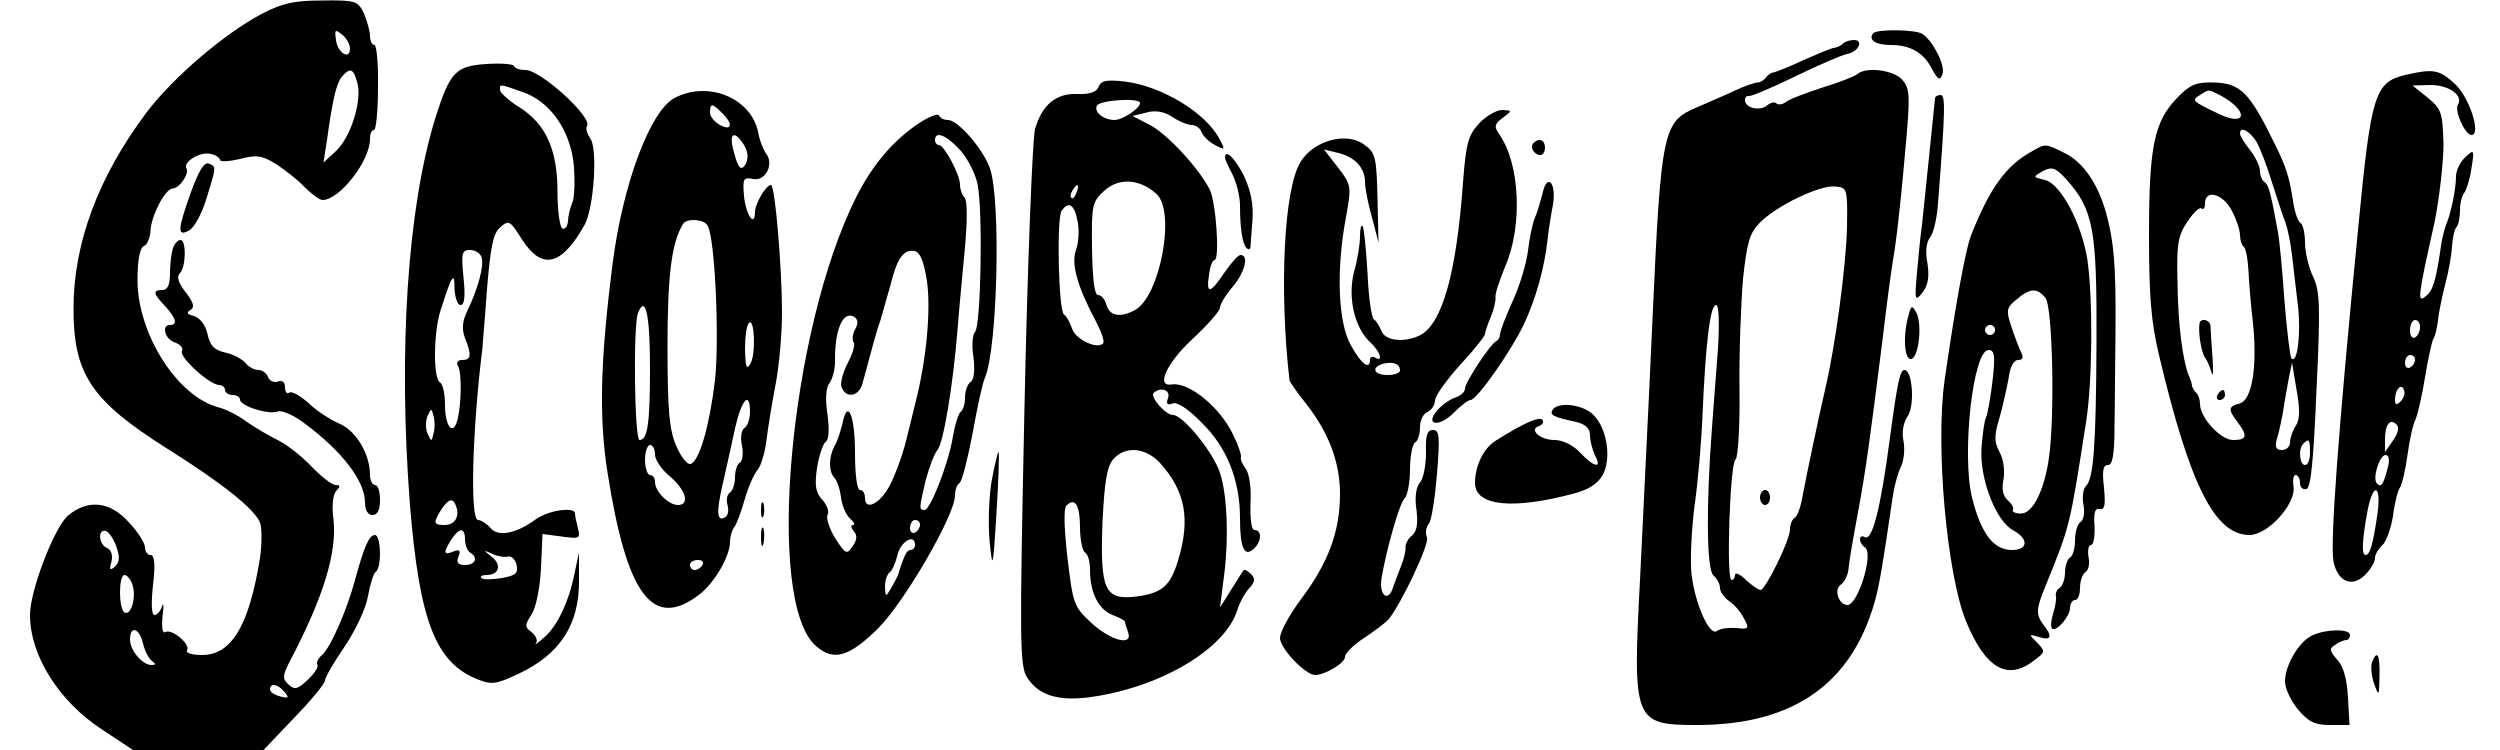<?xml version="1.0" standalone="no"?>
<!DOCTYPE svg PUBLIC "-//W3C//DTD SVG 20010904//EN"
 "http://www.w3.org/TR/2001/REC-SVG-20010904/DTD/svg10.dtd">
<svg version="1.0" xmlns="http://www.w3.org/2000/svg"
 width="500pt" height="150pt" viewBox="0 0 500 150"
 preserveAspectRatio="xMidYMid meet">

<g transform="translate(0,150) scale(0.1,-0.1)"
fill="#000000" stroke="none">
<path d="M523 1472 c-74 -39 -177 -127 -230 -197 -96 -128 -146 -261 -146
-392 0 -131 35 -184 187 -280 110 -69 175 -121 186 -148 4 -11 4 -43 0 -71
-22 -136 -57 -194 -116 -194 -20 0 -33 4 -30 9 8 12 -30 44 -43 37 -6 -4 -8 8
-6 31 3 21 2 30 -1 20 -3 -9 -10 -17 -15 -17 -6 0 -7 23 -3 60 5 42 3 60 -5
60 -6 0 -11 7 -11 15 0 9 -14 31 -32 50 -38 43 -83 47 -123 13 -27 -25 -75
-149 -75 -198 0 -81 58 -173 144 -229 l62 -41 131 0 130 0 61 64 c34 35 62 69
62 75 0 6 18 37 40 69 22 33 42 76 46 100 4 23 11 45 15 48 13 7 11 74 -1 74
-12 0 -22 -24 -40 -90 -16 -60 -50 -138 -67 -151 -7 -6 -11 -15 -8 -19 2 -4
-6 -17 -20 -30 -20 -19 -26 -20 -38 -9 -13 12 -12 18 4 49 67 128 93 216 86
281 -4 28 -1 51 6 58 8 8 8 11 -2 11 -7 0 -29 17 -49 38 -20 21 -50 44 -67 52
-16 8 -44 24 -61 36 -17 13 -43 26 -56 29 -83 21 -163 147 -163 255 0 41 5 65
13 68 6 2 12 16 13 30 1 30 29 84 44 85 14 0 34 30 28 40 -8 13 28 35 49 29
10 -2 18 -8 18 -12 0 -4 18 -3 40 2 33 9 44 7 72 -10 18 -12 44 -32 57 -46 14
-14 30 -26 36 -26 34 0 95 78 95 122 0 10 3 18 8 18 4 0 8 38 8 85 1 47 -3 85
-7 85 -5 0 -9 8 -9 18 0 10 -6 30 -12 45 -12 25 -17 27 -83 26 -56 0 -80 -5
-122 -27z m177 -69 c0 -24 -25 -9 -28 17 -3 21 -2 22 12 11 9 -7 16 -20 16
-28z m15 -70 c9 -36 -14 -109 -44 -136 l-24 -22 7 45 c11 81 19 114 30 127 17
19 23 16 31 -14z m-482 -927 c7 -20 6 -31 -3 -39 -10 -9 -12 -7 -7 10 3 13 -1
24 -9 27 -17 7 -19 39 -2 34 6 -2 16 -17 21 -32z m32 -76 c8 -25 -3 -62 -16
-55 -12 8 -12 75 0 75 5 0 13 -9 16 -20z m21 -117 c4 -16 12 -31 18 -35 8 -6
8 -8 -1 -8 -18 0 -43 29 -43 51 0 29 19 23 26 -8z m283 -97 c10 -12 8 -13 -8
-9 -12 3 -21 9 -21 14 0 14 16 11 29 -5z"/>
<path d="M3747 1434 c-12 -13 4 -24 34 -24 40 0 66 -15 83 -48 12 -22 16 -24
21 -10 6 16 -18 65 -40 80 -12 9 -89 10 -98 2z"/>
<path d="M3686 1413 c-3 -4 -12 -8 -19 -9 -7 -1 -34 -13 -62 -25 -27 -13 -54
-23 -58 -24 -4 0 -11 -4 -15 -10 -4 -5 -11 -10 -17 -10 -5 0 -26 -7 -45 -16
-19 -9 -54 -24 -77 -34 -67 -28 -71 -46 -88 -423 -8 -180 -20 -415 -25 -522
-15 -283 -12 -290 114 -290 191 0 308 81 355 245 10 35 16 73 37 215 3 19 10
45 16 57 6 12 8 35 5 51 -4 18 0 37 8 49 15 21 10 93 -6 93 -9 0 -14 -23 -29
-135 -19 -145 -36 -209 -51 -199 -5 3 -9 1 -9 -5 0 -5 5 -13 10 -16 18 -11
-14 -115 -35 -115 -18 0 -28 32 -13 41 7 5 14 19 15 31 1 13 9 61 18 108 17
91 25 152 50 350 8 69 19 152 25 185 5 33 14 118 20 188 11 118 10 130 -6 148
-17 19 -72 26 -89 11 -6 -5 -37 -17 -70 -27 -33 -11 -66 -23 -73 -29 -7 -5
-15 -6 -19 -3 -3 4 -12 2 -19 -4 -15 -12 -44 -5 -44 11 0 5 3 9 8 8 4 -1 45
16 92 39 47 23 94 43 104 45 23 4 34 28 14 28 -8 0 -18 -3 -22 -7z m8 -368
c-2 -78 -23 -236 -44 -325 -10 -43 -36 -164 -47 -223 -3 -15 -9 -30 -14 -33
-5 -3 -9 -13 -9 -23 0 -21 -49 -121 -59 -121 -4 0 -17 9 -29 20 -12 12 -22 16
-22 10 0 -5 -3 -10 -7 -10 -11 0 -3 234 8 241 5 3 9 66 8 140 -1 74 3 173 7
221 8 73 13 92 34 113 34 34 119 75 150 72 25 -2 25 -4 24 -82z m-258 -242
c-4 -49 -9 -119 -12 -158 -12 -157 -11 -285 3 -296 7 -6 13 -17 13 -25 0 -7 8
-19 18 -26 11 -7 24 -23 30 -35 11 -20 10 -22 -15 -19 -16 1 -33 -1 -39 -6
-15 -11 -44 54 -51 114 -3 27 0 88 6 136 7 48 14 130 16 182 6 139 15 220 27
220 6 0 7 -33 4 -87z"/>
<path d="M3520 505 c0 -8 5 -15 10 -15 6 0 10 7 10 15 0 8 -4 15 -10 15 -5 0
-10 -7 -10 -15z"/>
<path d="M973 1372 c-62 -4 -73 -16 -102 -107 -56 -180 -75 -467 -51 -776 19
-231 51 -315 136 -348 27 -11 38 -9 80 11 84 39 123 99 122 188 l0 55 -9 -42
c-11 -56 -35 -107 -62 -129 -12 -11 -19 -15 -15 -10 4 5 0 14 -8 21 -15 11
-15 14 -1 36 9 14 17 52 19 93 l3 68 38 -5 c36 -5 38 -4 33 16 -3 12 -6 25 -6
30 0 14 -53 7 -79 -12 -40 -29 -75 -35 -90 -17 -8 9 -19 16 -25 16 -16 0 -12
176 9 345 0 6 5 58 9 117 7 83 12 111 26 123 18 16 20 14 44 -24 40 -62 79
-53 125 29 19 34 27 155 11 174 -6 9 -9 19 -6 24 11 18 -93 112 -123 112 -11
0 -21 3 -23 8 -1 4 -27 6 -55 4z m72 -56 c56 -19 97 -78 103 -150 2 -31 1 -63
-4 -73 -4 -10 -8 -26 -8 -35 -1 -10 -5 -17 -11 -15 -5 1 -10 34 -10 72 0 86
-23 137 -77 171 -21 13 -38 29 -38 34 0 12 -3 13 45 -4z m-82 -330 c6 -16 -7
-64 -29 -109 -9 -19 -11 -35 -4 -53 14 -35 12 -44 -6 -44 -9 0 -12 -5 -8 -12
8 -13 7 -80 -2 -111 -9 -29 -24 -8 -24 33 0 21 -4 42 -10 45 -14 8 -13 100 1
144 23 72 28 79 28 44 1 -18 6 -33 12 -33 8 0 10 17 6 55 -5 49 -3 55 13 55
10 0 20 -6 23 -14z m-96 -353 c-4 -17 -4 -17 -12 0 -4 9 -4 25 0 35 8 16 8 16
12 0 3 -10 3 -26 0 -35z m45 -145 c8 -21 -2 -38 -23 -38 -22 0 -23 4 -7 30 15
23 24 25 30 8z m18 -67 c0 -11 5 -23 10 -26 17 -10 11 -25 -10 -25 -14 0 -18
5 -13 17 5 12 2 15 -10 10 -20 -8 -21 -3 -5 23 16 25 28 26 28 1z m86 -34 c6
2 14 -5 17 -16 4 -17 -1 -22 -29 -27 -19 -3 -38 -4 -41 0 -4 3 1 6 10 6 25 0
31 20 11 36 -18 14 -18 15 1 6 11 -5 25 -7 31 -5z"/>
<path d="M4810 1350 c-61 -15 -68 -39 -94 -310 -40 -407 -56 -627 -49 -663 8
-40 37 -53 63 -27 11 11 20 26 20 34 0 7 7 19 15 26 7 6 17 33 21 58 3 26 10
52 14 57 4 6 11 35 15 65 4 30 11 62 16 71 4 9 13 47 19 84 6 38 14 73 17 78
4 6 7 22 9 36 1 14 8 46 14 71 7 25 13 59 14 77 1 17 5 35 9 39 4 4 7 19 7 34
0 14 4 30 9 35 4 6 11 27 14 49 6 37 5 38 -12 22 -11 -10 -19 -27 -19 -39 0
-24 -10 -74 -20 -97 -3 -8 -7 -24 -9 -35 -11 -77 -17 -96 -31 -107 -18 -15
-17 -5 17 147 10 50 18 121 18 158 -2 62 -4 69 -32 92 l-30 24 36 1 c37 0 66
-21 55 -39 -8 -12 14 -61 27 -61 20 0 -4 76 -34 103 -31 28 -42 30 -99 17z
m30 -504 c0 -8 -4 -18 -10 -21 -5 -3 -10 3 -10 14 0 12 5 21 10 21 6 0 10 -6
10 -14z m-10 -65 c0 -6 -4 -13 -10 -16 -5 -3 -10 1 -10 9 0 9 5 16 10 16 6 0
10 -4 10 -9z m-29 -84 c-8 -8 -11 -7 -11 4 0 20 13 34 18 19 3 -7 -1 -17 -7
-23z m-15 -78 l-16 -23 0 25 c0 30 10 43 23 30 6 -6 3 -18 -7 -32z m-11 -56
c-8 -32 -13 -39 -21 -30 -10 9 5 57 17 57 7 0 9 -10 4 -27z m-20 -90 c-9 -62
-15 -83 -24 -83 -8 0 -7 29 4 88 11 58 28 54 20 -5z"/>
<path d="M2197 1326 c-4 -10 -18 -15 -42 -14 -43 2 -71 -22 -85 -70 -5 -20
-15 -269 -21 -554 -10 -477 -10 -521 6 -544 22 -34 60 -46 120 -39 142 18 276
96 300 176 4 13 14 32 23 42 12 13 13 20 4 29 -6 6 -13 10 -15 7 -2 -2 -13
-20 -25 -39 l-22 -35 7 55 c11 78 8 169 -7 214 -13 41 -74 116 -94 116 -15 0
-46 36 -39 44 14 13 35 6 29 -10 -4 -12 -2 -15 9 -11 9 4 32 -11 59 -39 50
-49 76 -115 76 -190 0 -58 8 -78 26 -63 17 14 19 39 3 39 -6 0 -9 21 -8 54 2
32 -3 61 -10 69 -6 8 -11 19 -9 23 1 5 -6 25 -16 45 -26 55 -89 106 -123 100
-32 -5 -9 44 42 91 30 28 55 56 55 63 0 6 11 25 25 41 24 28 34 64 16 64 -5 0
-19 -16 -32 -35 -29 -43 -37 -44 -31 -5 2 17 7 30 11 30 11 0 3 118 -10 142
-24 45 -85 110 -119 128 l-35 18 28 7 c18 5 35 2 52 -9 13 -9 31 -16 39 -16 7
0 16 -6 19 -14 3 -8 15 -20 27 -26 20 -11 21 -10 9 12 -27 52 -115 106 -190
115 -36 4 -47 2 -52 -11z m83 -32 c0 -11 -34 -33 -50 -34 -23 0 -43 16 -36 29
7 11 86 16 86 5z m33 -182 c39 -35 7 -205 -43 -232 -29 -16 -51 -12 -57 10 -3
11 -10 20 -17 20 -7 0 -11 31 -12 93 -1 86 0 93 24 115 29 27 71 25 105 -6z
m-160 3 c-3 -9 -8 -14 -10 -11 -3 3 -2 9 2 15 9 16 15 13 8 -4z m2 -57 c4 -18
2 -44 -3 -58 -10 -27 2 -72 40 -143 11 -21 18 -41 14 -44 -12 -12 -55 8 -62
30 -4 12 -11 25 -16 28 -11 7 -15 190 -5 207 14 21 26 13 32 -20z m166 -485
c49 -55 60 -110 36 -191 -16 -54 -32 -68 -84 -75 -64 -8 -73 13 -68 149 4 81
9 112 22 126 24 27 65 23 94 -9z m-161 -128 c0 -24 5 -47 10 -50 6 -3 10 -19
10 -35 0 -45 17 -79 45 -90 14 -5 25 -11 25 -14 0 -2 3 -11 6 -20 11 -29 -34
-18 -73 18 -35 32 -37 37 -48 130 -7 62 -8 99 -2 105 17 17 27 1 27 -44z"/>
<path d="M4355 1305 c-47 -48 -57 -99 -57 -275 0 -122 4 -173 20 -240 62 -262
112 -360 181 -360 37 0 94 63 88 98 -2 12 0 22 4 22 5 0 9 -7 9 -16 0 -9 6
-14 13 -12 9 3 14 58 20 198 8 168 7 198 -7 227 -9 19 -16 49 -16 68 0 18 -4
36 -9 39 -5 3 -11 20 -14 38 -8 53 -14 73 -37 119 -51 105 -69 123 -124 124
-34 1 -47 -5 -71 -30z m88 3 c55 -31 50 -62 -5 -36 -54 26 -56 27 -38 38 19
12 16 12 43 -2z m69 -90 c8 -13 22 -50 32 -83 11 -33 22 -69 27 -80 4 -11 10
-40 13 -65 3 -25 8 -71 12 -102 6 -55 -1 -116 -13 -105 -3 3 -9 55 -14 114 -4
59 -10 122 -13 138 -14 78 -19 96 -27 101 -5 3 -9 13 -9 22 0 9 -9 28 -20 42
-11 14 -20 28 -20 33 0 15 18 6 32 -15z m-48 -140 c9 -17 16 -39 16 -48 0 -9
3 -20 8 -24 4 -4 8 -27 9 -49 1 -23 5 -70 9 -104 9 -86 -2 -154 -27 -160 -23
-6 -23 -12 -4 -37 21 -28 19 -36 -9 -36 -25 0 -66 45 -66 72 0 8 -3 18 -7 22
-5 4 -8 11 -9 14 0 4 -3 14 -7 22 -12 33 -21 100 -22 185 -2 78 1 94 20 122
12 18 25 30 28 26 4 -3 7 1 7 10 0 30 37 19 54 -15z m128 -429 c-7 -10 -12
-26 -12 -34 0 -8 -7 -15 -16 -15 -12 0 -15 6 -10 23 4 12 8 33 11 47 2 14 7
43 11 65 l8 40 9 -54 c7 -39 7 -59 -1 -72z m28 -54 c0 -14 -4 -25 -10 -25 -11
0 -14 33 -3 43 11 11 13 8 13 -18z"/>
<path d="M4399 853 c-3 -19 4 -59 11 -68 4 -5 10 -19 13 -30 3 -11 4 3 2 30
-2 28 -4 56 -4 63 -1 13 -20 17 -22 5z"/>
<path d="M4435 710 c-3 -5 -1 -10 4 -10 6 0 11 5 11 10 0 6 -2 10 -4 10 -3 0
-8 -4 -11 -10z"/>
<path d="M1349 1304 c-49 -26 -104 -174 -124 -333 -25 -196 -27 -308 -10 -416
39 -248 91 -316 185 -243 29 23 59 74 60 103 0 12 4 25 8 30 5 6 14 30 21 55
7 25 19 52 26 60 7 8 15 35 18 60 3 25 11 74 18 110 7 36 13 101 13 145 0 90
-14 255 -22 255 -10 0 -31 -36 -32 -53 0 -33 -18 -8 -22 31 -3 35 -1 38 18 34
25 -5 43 30 26 51 -5 7 -13 26 -16 44 -15 68 -101 102 -167 67z m95 -30 c23
-22 20 -37 -4 -24 -11 6 -20 17 -20 25 0 19 5 19 24 -1z m44 -64 c8 -13 9 -26
4 -37 -10 -17 -16 -11 -26 30 -8 32 4 36 22 7z m-73 -161 c15 -23 24 -226 15
-309 -11 -92 -31 -162 -49 -168 -6 -2 -19 14 -28 35 -14 31 -18 69 -18 198 0
145 8 209 31 247 7 12 42 10 49 -3z m-115 -284 c0 -114 -5 -145 -21 -145 -10
0 -13 229 -3 254 15 38 24 -4 24 -109z m201 8 c-8 -14 -10 -8 -11 28 0 25 3
49 8 53 11 12 14 -62 3 -81z m-1 -97 c0 -14 -5 -28 -11 -32 -6 -3 -9 -19 -5
-35 3 -15 1 -31 -4 -34 -6 -3 -10 -17 -10 -30 0 -13 -5 -27 -10 -30 -6 -4 -8
-15 -5 -25 3 -10 1 -21 -4 -24 -17 -11 -19 8 -6 64 7 30 18 81 25 113 13 58
30 77 30 33z m-190 -85 c0 -11 14 -31 30 -44 32 -27 40 -57 16 -57 -19 0 -46
27 -46 46 0 8 -4 14 -10 14 -5 0 -10 14 -10 30 0 17 5 30 10 30 6 0 10 -9 10
-19z m95 -221 c-3 -5 -10 -10 -16 -10 -5 0 -9 5 -9 10 0 6 7 10 16 10 8 0 12
-4 9 -10z"/>
<path d="M3870 1303 c-1 -9 -20 -197 -26 -253 -3 -19 -7 -62 -10 -95 -5 -56
-4 -59 11 -40 11 14 14 31 10 58 -5 24 -2 43 5 52 7 8 14 39 16 68 15 192 15
217 5 217 -6 0 -11 -3 -11 -7z"/>
<path d="M1840 1255 c-53 -35 -95 -84 -128 -150 -133 -266 -182 -809 -80 -897
35 -31 66 -22 124 35 53 53 154 227 154 266 0 11 4 22 9 25 5 3 16 47 26 98 9
51 20 102 25 113 25 58 32 354 10 418 -13 38 -64 97 -84 97 -8 0 -16 4 -18 9
-1 5 -19 -2 -38 -14z m81 -56 c15 -17 30 -47 34 -67 11 -52 7 -284 -5 -296 -5
-5 -7 -28 -3 -51 3 -26 1 -45 -6 -49 -6 -4 -11 -18 -11 -31 0 -13 -4 -26 -9
-29 -4 -3 -11 -25 -15 -48 -8 -52 -45 -148 -57 -148 -11 0 -11 2 2 58 7 26 17
54 24 62 12 15 31 129 40 240 2 30 9 100 14 155 6 63 6 104 0 110 -5 5 -9 17
-9 26 0 20 -32 79 -42 79 -5 0 -8 5 -8 10 0 19 23 10 51 -21z m-67 -262 c8
-57 -1 -156 -23 -242 -5 -22 -15 -60 -21 -85 -7 -25 -20 -61 -30 -80 -19 -37
-50 -53 -50 -26 0 9 -4 16 -10 16 -6 0 -10 31 -10 74 0 76 -15 110 -25 59 -4
-15 -10 -36 -16 -45 -12 -23 -12 -51 0 -64 5 -5 11 -22 13 -39 2 -16 10 -35
18 -42 8 -7 11 -13 6 -13 -5 0 -4 -6 2 -13 7 -8 6 -17 -3 -30 -12 -17 -14 -15
-35 17 -12 20 -18 41 -15 46 4 6 -1 20 -10 30 -14 15 -16 29 -11 64 4 25 12
48 17 52 7 4 8 25 4 55 -5 32 -3 54 4 63 6 8 11 27 11 42 -1 65 16 104 39 90
7 -5 8 -13 1 -25 -5 -10 -6 -21 -3 -25 4 -4 -1 -22 -11 -41 -10 -19 -16 -41
-13 -49 9 -24 35 -19 42 7 21 78 28 105 36 127 4 14 13 45 20 70 13 53 26 72
48 68 11 -2 19 -21 25 -61z m-14 -486 c0 -6 -4 -13 -10 -16 -5 -3 -10 1 -10 9
0 9 5 16 10 16 6 0 10 -4 10 -9z m-10 -41 c0 -5 -4 -10 -9 -10 -7 0 -12 -8
-25 -50 -1 -3 -7 -14 -13 -25 -12 -20 -12 -20 -13 2 0 12 4 24 9 28 5 3 12 19
16 35 6 27 35 44 35 20z"/>
<path d="M2958 1253 c-22 -24 -26 -40 -32 -118 -13 -180 -41 -281 -85 -305
-31 -16 -71 -12 -78 8 -4 9 -10 20 -15 23 -5 3 -11 45 -13 94 -3 48 -7 90 -10
93 -3 3 -5 -7 -5 -21 0 -15 -5 -47 -12 -71 -13 -51 1 -113 34 -142 19 -18 25
-40 8 -29 -5 3 -10 1 -10 -4 0 -22 -17 -10 -38 28 -26 45 -30 151 -10 257 11
61 11 64 -16 99 l-28 36 29 -7 c33 -8 53 -30 53 -58 0 -12 6 -43 14 -71 l13
-50 -2 89 c-2 82 -4 91 -27 107 -35 26 -101 8 -127 -35 -33 -53 -43 -253 -22
-437 1 -3 15 -24 32 -45 46 -58 69 -118 69 -182 0 -74 -23 -137 -77 -209 -24
-32 -43 -67 -43 -79 0 -21 51 -74 70 -74 20 0 60 24 60 36 0 8 17 24 38 38 20
13 42 30 49 37 27 34 82 151 77 164 -4 9 -2 21 4 28 5 6 12 51 16 99 6 75 5
88 -8 88 -12 0 -15 -11 -14 -45 0 -25 -5 -52 -12 -60 -8 -9 -11 -30 -7 -55 3
-27 1 -43 -9 -51 -8 -6 -13 -17 -13 -23 1 -6 -3 -24 -10 -41 -6 -16 -14 -36
-16 -43 -10 -27 -27 -11 -22 21 10 60 36 150 46 160 6 6 11 32 11 58 0 26 5
51 10 54 6 3 10 17 10 31 0 14 7 27 15 30 8 4 15 14 15 23 0 9 23 41 50 71 28
30 50 58 50 62 0 4 5 19 12 35 6 15 10 33 9 39 -1 7 8 33 19 60 36 82 30 208
-12 266 -10 15 -9 20 7 32 20 15 20 15 -1 16 -11 0 -32 -12 -46 -27z m-158
-494 c0 -5 -11 -9 -25 -9 -28 0 -34 16 -7 23 20 4 32 -1 32 -14z"/>
<path d="M3067 1214 c-8 -8 1 -24 14 -24 5 0 9 7 9 15 0 15 -12 20 -23 9z"/>
<path d="M4065 1198 c-53 -29 -85 -73 -123 -169 -11 -28 -32 -144 -53 -291
-18 -130 4 -380 42 -478 39 -96 83 -123 137 -81 23 17 23 18 6 36 -17 17 -17
17 4 11 25 -8 28 1 7 27 -13 19 -13 29 6 75 50 123 48 117 81 327 13 81 14
246 3 324 -11 73 -53 153 -85 161 -25 6 -25 6 -4 18 18 9 25 7 46 -16 55 -61
62 -100 61 -327 -1 -209 -6 -272 -21 -287 -6 -6 -8 -23 -5 -38 3 -15 0 -31 -6
-34 -6 -4 -11 -20 -11 -36 0 -16 -4 -32 -10 -35 -5 -3 -10 -17 -10 -30 0 -13
-5 -27 -10 -30 -6 -4 -10 -12 -8 -18 1 -7 -2 -22 -6 -35 -4 -13 -5 -26 -2 -29
8 -8 36 24 36 41 0 9 5 16 10 16 6 0 10 11 10 24 0 14 5 28 11 32 6 3 9 17 6
30 -2 13 0 24 5 24 5 0 8 17 7 38 -2 27 1 36 10 34 11 -2 12 8 9 43 -4 33 -2
45 8 45 9 0 13 20 13 78 1 42 1 129 2 192 1 129 -3 177 -19 235 -17 59 -46
101 -83 119 -38 19 -38 19 -64 4z m26 -294 c14 -17 19 -234 7 -319 -9 -65 -33
-114 -57 -112 -11 0 -18 4 -15 8 2 4 -3 12 -11 19 -9 8 -12 22 -8 41 3 18 0
41 -8 55 -11 21 -11 33 1 72 7 26 15 62 18 80 2 18 10 32 18 32 10 0 12 5 5
18 -4 9 -13 32 -19 51 -10 30 -9 36 11 52 27 23 41 24 58 3z m-101 -64 c0 -5
-4 -10 -10 -10 -5 0 -10 5 -10 10 0 6 5 10 10 10 6 0 10 -4 10 -10z m-5 -102
c-4 -35 -10 -67 -13 -73 -3 -5 -7 -33 -9 -61 -4 -62 29 -147 64 -165 31 -17
29 -39 -3 -39 -37 0 -62 33 -80 105 -21 87 2 295 33 295 12 0 14 -11 8 -62z"/>
<path d="M2450 1185 c0 -4 7 -19 15 -34 8 -16 15 -44 15 -62 0 -46 5 -77 13
-85 4 -4 7 -3 8 2 0 5 2 29 4 54 2 31 -3 58 -17 88 -18 36 -38 55 -38 37z"/>
<path d="M382 1116 c-27 -76 -28 -90 -4 -77 10 5 26 34 35 64 20 65 20 64 4
70 -9 3 -20 -16 -35 -57z"/>
<path d="M3085 1113 c-4 -15 -10 -37 -15 -48 -5 -11 -11 -41 -14 -66 -3 -26
-17 -72 -31 -102 -14 -31 -25 -60 -25 -66 0 -5 -3 -11 -7 -13 -12 -5 -63 -83
-63 -95 0 -7 -8 -14 -19 -18 -10 -3 -26 -14 -35 -24 -28 -31 1 -37 31 -7 14
14 29 26 34 26 13 0 82 99 107 152 24 51 41 113 47 168 2 19 7 51 11 71 7 44
-12 64 -21 22z"/>
<path d="M346 1004 c-3 -9 -6 -31 -6 -50 0 -24 -5 -34 -15 -34 -20 0 -19 -7 5
-32 22 -24 26 -38 10 -38 -18 0 -10 -29 10 -35 11 -4 17 -11 14 -17 -7 -11 54
-67 74 -68 6 0 12 -4 12 -10 0 -5 7 -10 15 -10 8 0 15 -4 15 -9 0 -13 57 -31
75 -24 9 3 32 -7 53 -23 76 -56 122 -116 122 -159 0 -16 6 -25 15 -25 10 0 15
10 15 30 0 17 -4 30 -10 30 -5 0 -10 9 -10 20 0 42 -28 89 -62 103 -18 8 -46
26 -61 41 -16 14 -33 24 -38 21 -5 -4 -9 1 -9 10 0 11 -5 15 -14 12 -8 -3 -17
1 -20 9 -3 8 -12 14 -19 14 -8 0 -20 6 -26 14 -7 8 -25 18 -41 21 -22 5 -30
14 -35 37 -4 18 -15 32 -27 36 -14 3 -16 7 -7 12 9 6 6 15 -10 36 -15 19 -18
31 -11 38 12 12 13 66 1 66 -5 0 -12 -7 -15 -16z"/>
<path d="M3817 869 c-12 -42 -8 -91 6 -87 15 5 22 72 9 94 -8 14 -10 13 -15
-7z"/>
<path d="M3105 680 c-6 -10 1 -14 48 -24 19 -5 27 -13 27 -27 0 -11 5 -29 10
-40 15 -27 -2 -24 -30 6 -14 15 -35 25 -51 25 -29 0 -52 21 -31 28 7 2 10 8 7
12 -5 8 -36 -5 -93 -41 -25 -15 -42 -51 -42 -85 0 -46 75 -54 198 -21 30 8 48
20 58 38 17 33 8 91 -18 118 -20 22 -72 29 -83 11z"/>
<path d="M1984 542 c-6 -31 -8 -86 -5 -122 6 -62 7 -59 14 54 4 66 6 120 4
122 -1 2 -7 -23 -13 -54z"/>
<path d="M1522 480 c0 -14 2 -19 5 -12 2 6 2 18 0 25 -3 6 -5 1 -5 -13z"/>
<path d="M1522 425 c0 -16 2 -22 5 -12 2 9 2 23 0 30 -3 6 -5 -1 -5 -18z"/>
<path d="M4624 229 c-27 -13 -54 -60 -54 -92 0 -14 12 -39 26 -56 21 -25 34
-31 64 -31 l39 0 -3 55 c-2 36 -9 62 -21 75 -16 18 -17 23 -5 30 8 6 18 10 23
10 4 0 7 5 7 10 0 13 -49 12 -76 -1z"/>
<path d="M4744 175 c-3 -8 -1 -27 4 -42 10 -27 10 -26 11 15 1 43 -5 54 -15
27z"/>
</g>
</svg>
